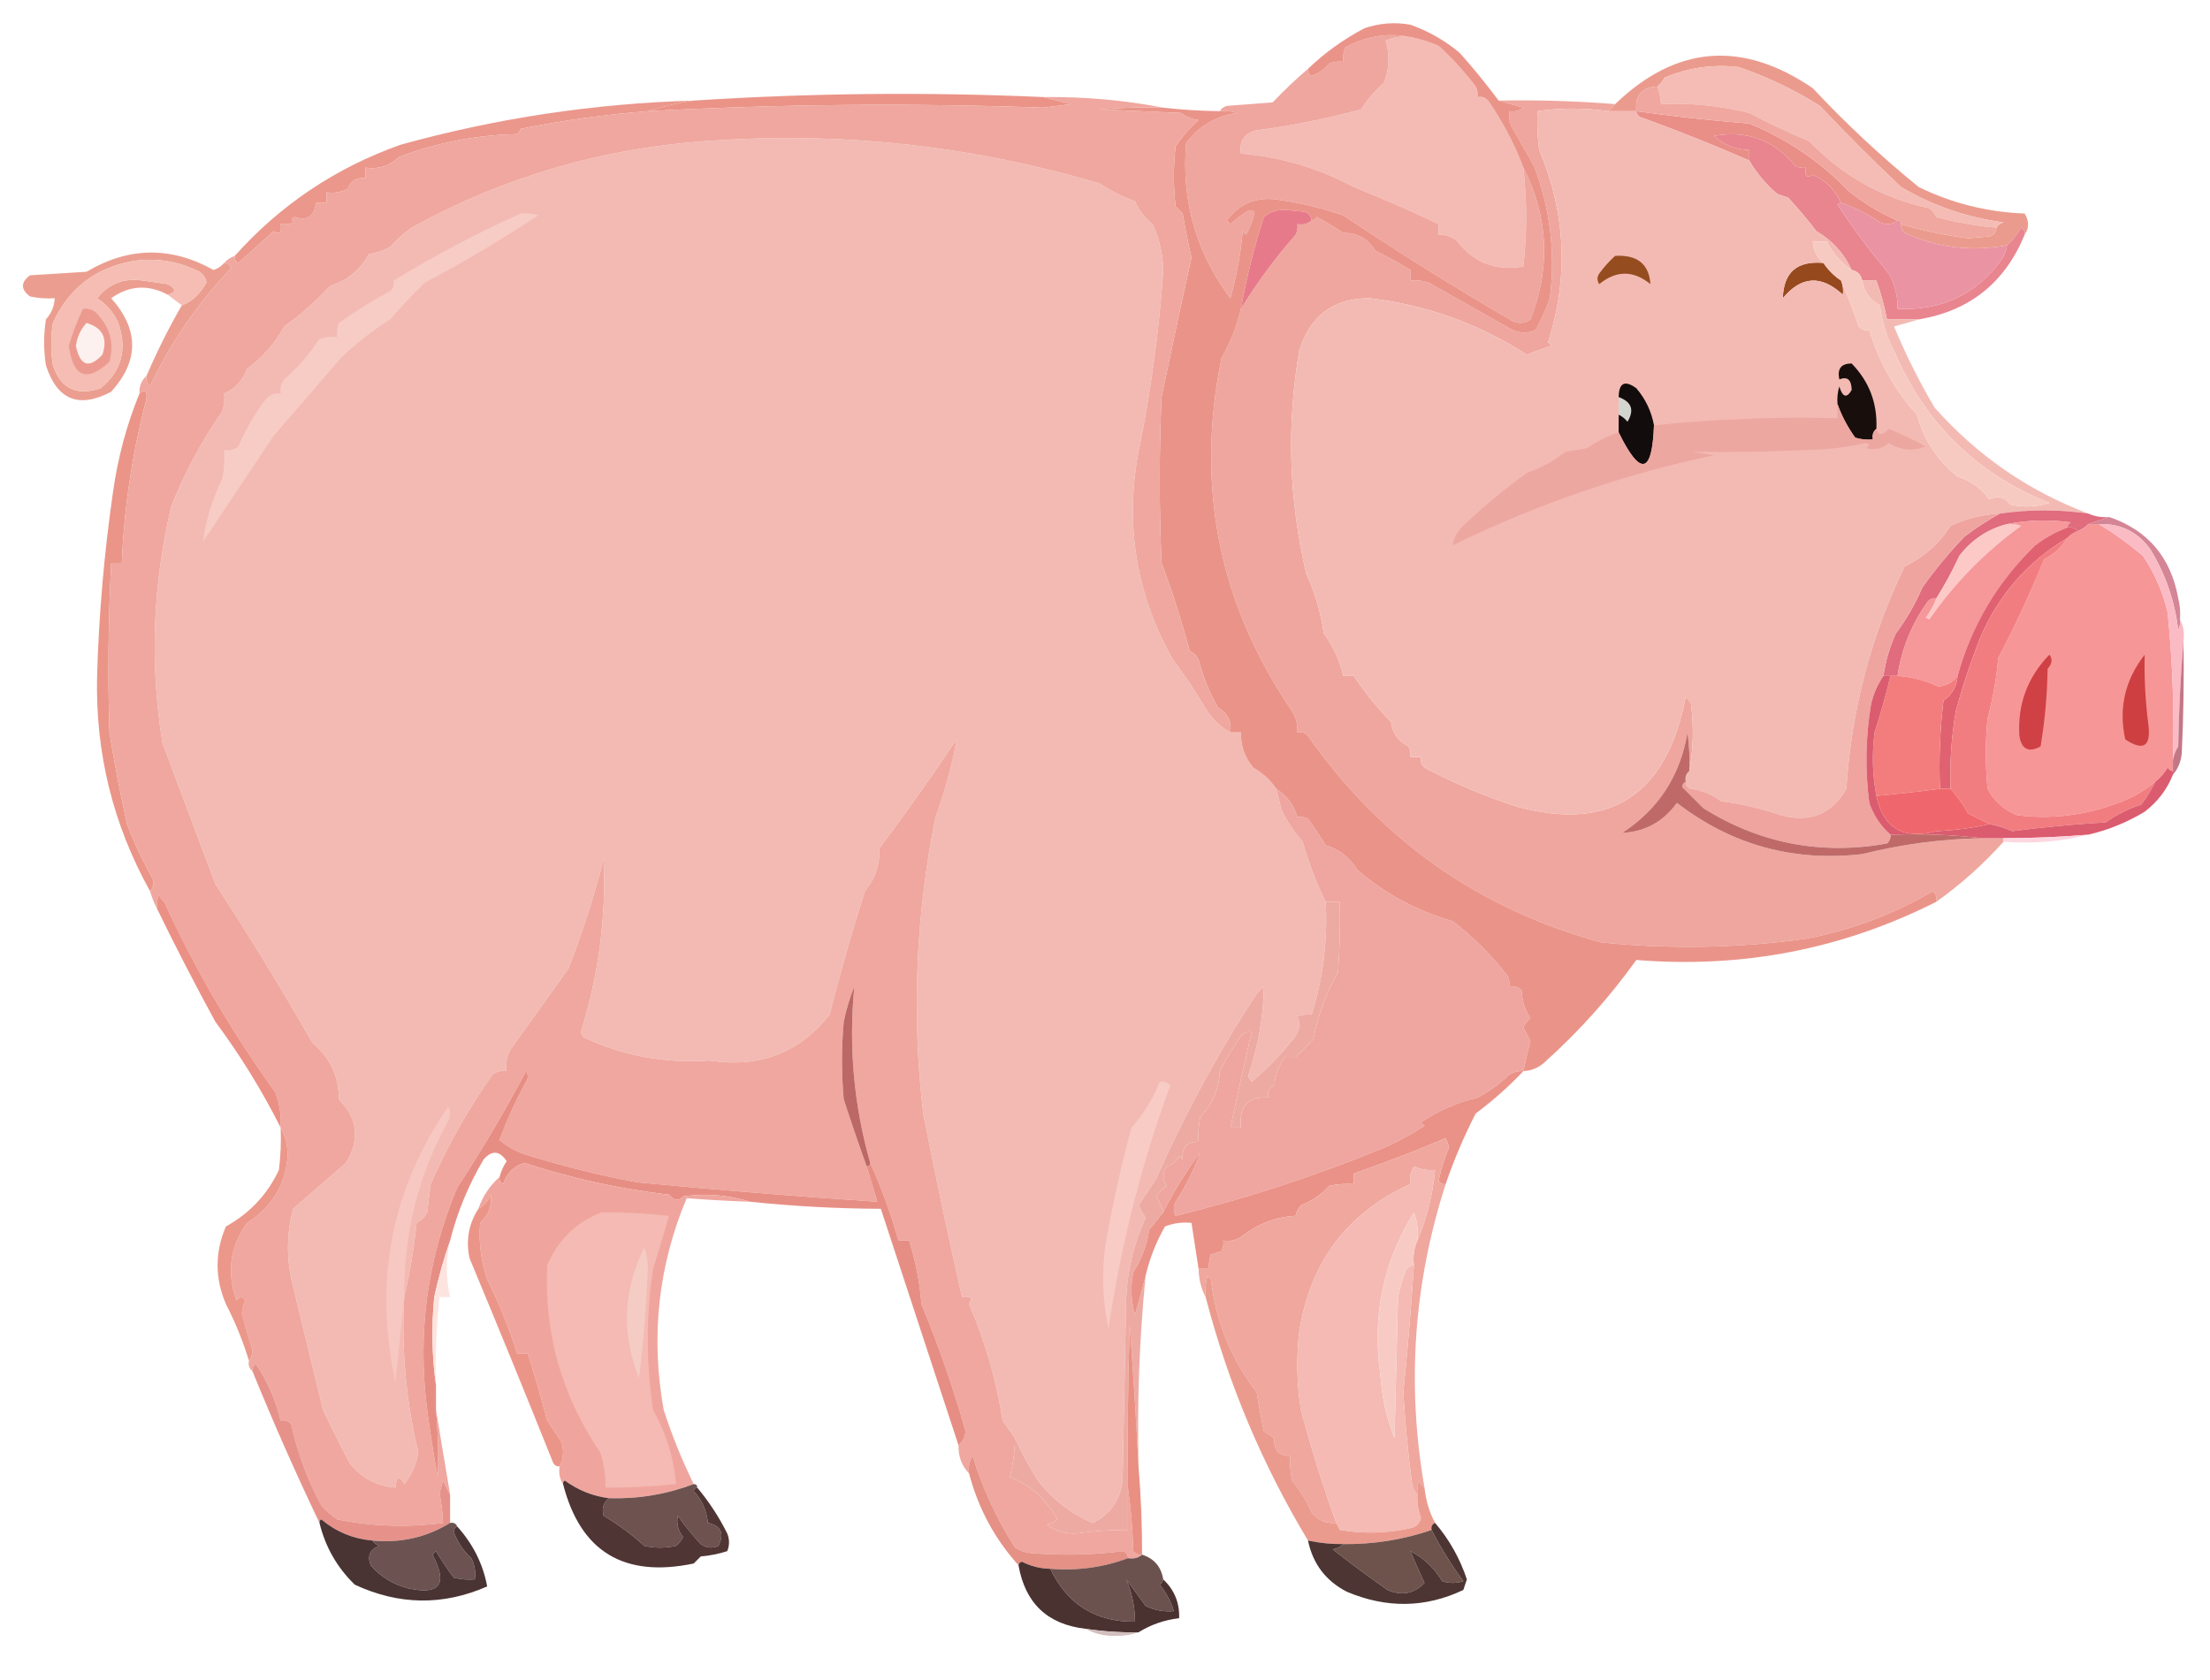 <svg xmlns="http://www.w3.org/2000/svg" xmlns:xlink="http://www.w3.org/1999/xlink" width="100%" height="100%" version="1.1" viewBox="0 0 626 476" xml:space="preserve" style="fill-rule:evenodd;clip-rule:evenodd;stroke-linejoin:round;stroke-miterlimit:2"><g><path d="M573.5,66.5C573.631,65.624 573.298,64.957 572.5,64.5C571.422,66.461 570.089,68.128 568.5,69.5C558.456,71.36 548.789,70.193 539.5,66C538.748,65.329 538.414,64.496 538.5,63.5C544.704,65.341 551.037,66.674 557.5,67.5C559.5,67.333 561.5,67.167 563.5,67C564.756,66.583 565.423,65.75 565.5,64.5C565.918,63.778 566.584,63.278 567.5,63C557.099,61.625 547.433,58.292 538.5,53C530.597,45.553 522.93,37.886 515.5,30C508.27,25.44 500.603,21.774 492.5,19C485.231,18.156 478.231,19.156 471.5,22C470.934,22.995 470.267,23.828 469.5,24.5C465.074,24.72 463.074,27.054 463.5,31.5L455.5,31.5C456.167,30.833 456.833,30.167 457.5,29.5C474.813,12.84 493.48,11.34 513.5,25C522.845,35.011 532.845,44.344 543.5,53C552.91,57.6 562.91,60.1 573.5,60.5C574.793,62.637 574.793,64.637 573.5,66.5Z" style="fill:#eb9b8d"/></g><g><path d="M565.5,64.5C559.933,64.039 554.266,63.039 548.5,61.5C548.023,60.522 547.357,59.689 546.5,59C533.243,56.177 521.91,49.844 512.5,40C506.713,37.606 501.046,34.94 495.5,32C487.294,29.953 478.961,29.119 470.5,29.5C470.371,27.784 470.038,26.117 469.5,24.5C470.267,23.828 470.934,22.995 471.5,22C478.231,19.156 485.231,18.156 492.5,19C500.603,21.774 508.27,25.44 515.5,30C522.93,37.886 530.597,45.553 538.5,53C547.433,58.292 557.099,61.625 567.5,63C566.584,63.278 565.918,63.778 565.5,64.5Z" style="fill:#f4bcb4"/></g><g><path d="M399.5,10.5C402.237,11.031 404.904,11.864 407.5,13C411.312,16.482 414.812,20.315 418,24.5C418.483,25.448 418.649,26.448 418.5,27.5C419.675,27.281 420.675,27.614 421.5,28.5C425.623,34.413 428.957,40.747 431.5,47.5C432.55,56.851 432.55,66.184 431.5,75.5C423.574,76.866 417.241,74.366 412.5,68C410.975,66.991 409.308,66.491 407.5,66.5L407.5,63.5C399.68,59.761 391.68,56.261 383.5,53C373.574,47.658 362.908,44.492 351.5,43.5C350.974,40.192 352.307,38.026 355.5,37C365.738,35.653 375.738,33.653 385.5,31C387.293,28.205 389.46,25.705 392,23.5C393.549,19.519 393.715,15.519 392.5,11.5C394.743,10.526 397.076,10.192 399.5,10.5Z" style="fill:#f4bbb4"/></g><g><path d="M295.5,27.5C298.028,28.166 300.694,28.832 303.5,29.5C300.833,29.833 298.167,30.167 295.5,30.5C258.153,29.167 220.82,29.5 183.5,31.5C187.759,30.139 192.093,29.139 196.5,28.5C229.468,26.365 262.468,26.032 295.5,27.5Z" style="fill:#eb9387"/></g><g><path d="M348.5,207.5L351.5,207.5C351.402,211.25 352.569,214.583 355,217.5C357.744,219.085 359.911,221.085 361.5,223.5C361.995,225.482 362.495,227.482 363,229.5C364.572,232.763 366.572,235.763 369,238.5C370.661,244.466 372.827,250.133 375.5,255.5C376.12,266.438 374.787,277.105 371.5,287.5C370.127,287.343 368.793,287.51 367.5,288C368.374,289.727 368.207,291.56 367,293.5C363.297,298.368 359.13,302.702 354.5,306.5C354.167,306 353.833,305.5 353.5,305C356.365,296.714 357.865,288.214 358,279.5C357.333,280.167 356.667,280.833 356,281.5C345.078,298.174 335.578,315.674 327.5,334C325.781,336.578 324.115,339.078 322.5,341.5C323.037,342.741 323.704,343.908 324.5,345C321.25,352.097 319.417,359.597 319,367.5C318.667,384.5 318.333,401.5 318,418.5C317.63,424.603 314.797,428.937 309.5,431.5C303.344,428.852 298.178,424.852 294,419.5C291.536,415.566 289.369,411.566 287.5,407.5C286.356,405.9 285.189,404.233 284,402.5C282.231,391.088 279.064,380.088 274.5,369.5C275.609,367.786 274.942,367.119 272.5,367.5C268.583,350.248 264.916,332.915 261.5,315.5C258.217,287.274 259.384,259.274 265,231.5C267.644,224.251 269.644,216.918 271,209.5C263.892,220.071 256.559,230.404 249,240.5C249.332,244.841 247.998,248.841 245,252.5C241.288,264.065 237.954,275.731 235,287.5C226.429,298.337 215.096,302.671 201,300.5C188.521,301.382 176.687,299.216 165.5,294C165.043,293.586 164.709,293.086 164.5,292.5C169.552,276.322 171.718,259.989 171,243.5C168.268,254.03 164.934,264.363 161,274.5C155.509,282.139 150.009,289.805 144.5,297.5C143.534,299.396 143.201,301.396 143.5,303.5C142.022,303.238 140.689,303.571 139.5,304.5C132.622,314.258 126.788,324.591 122,335.5C121.667,338.167 121.333,340.833 121,343.5C120.333,344.833 119.333,345.833 118,346.5C117.269,353.712 116.102,360.712 114.5,367.5C113.681,382.384 115.014,397.051 118.5,411.5C117.94,414.945 116.607,417.945 114.5,420.5C113.117,417.924 112.283,418.258 112,421.5C106.608,421.043 102.275,418.71 99,414.5C96.409,409.569 93.909,404.569 91.5,399.5C88.662,387.827 85.829,376.161 83,364.5C81.109,357.151 81.109,349.817 83,342.5C87.975,338.196 92.975,333.862 98,329.5C102.002,322.91 101.335,316.91 96,311.5C95.998,304.997 93.498,299.664 88.5,295.5C79.797,280.232 70.63,265.232 61,250.5C56,237.167 51,223.833 46,210.5C42.409,187.997 43.242,165.663 48.5,143.5C52.317,133.862 57.15,124.862 63,116.5C63.493,114.866 63.66,113.199 63.5,111.5C66.536,110.188 68.702,107.854 70,104.5C74.41,101.259 77.91,97.259 80.5,92.5C85.209,89.137 89.542,85.304 93.5,81C98.355,79.48 102.022,76.48 104.5,72C106.608,71.64 108.608,70.973 110.5,70C112.514,67.655 114.847,65.655 117.5,64C142.933,50.135 170.266,42.135 199.5,40C237.61,37.144 274.944,41.144 311.5,52C314.608,54.106 317.941,55.772 321.5,57C322.592,59.594 324.259,61.761 326.5,63.5C328.387,67.6 329.387,71.933 329.5,76.5C328.37,93.048 326.204,109.381 323,125.5C318.378,147.035 321.378,167.368 332,186.5C335.581,191.328 338.915,196.328 342,201.5C343.731,204.068 345.898,206.068 348.5,207.5Z" style="fill:#f3bab3"/></g><g><path d="M521.5,57.5C521.062,57.435 520.728,57.601 520.5,58C524.98,64.806 529.813,71.306 535,77.5C536.759,80.608 537.592,83.941 537.5,87.5C550.015,88.071 559.848,83.404 567,73.5C567.791,72.255 568.291,70.922 568.5,69.5C570.089,68.128 571.422,66.461 572.5,64.5C573.298,64.957 573.631,65.624 573.5,66.5C567.921,80.084 557.921,88.084 543.5,90.5L534.5,90.5C533.793,86.752 532.793,83.086 531.5,79.5L527.5,79.5C527.144,77.81 526.144,76.81 524.5,76.5C522.309,71.775 518.975,68.109 514.5,65.5C511.955,62.173 509.288,59.007 506.5,56C505.5,55.667 504.5,55.333 503.5,55C500.253,52.259 497.586,49.092 495.5,45.5L495.5,42.5C491.601,42.369 488.268,41.036 485.5,38.5C494.842,36.839 502.508,39.672 508.5,47C509.448,47.483 510.448,47.65 511.5,47.5C511.119,49.942 511.786,50.609 513.5,49.5C517.188,51.188 519.855,53.855 521.5,57.5Z" style="fill:#e8858f"/></g><g><path d="M196.5,28.5C192.093,29.139 187.759,30.139 183.5,31.5C171.401,32.448 159.401,34.115 147.5,36.5C147.291,37.086 146.957,37.586 146.5,38C134.927,38.238 123.76,40.404 113,44.5C110.35,47.029 107.184,48.029 103.5,47.5L103.5,50.5C101.042,50.228 99.375,51.228 98.5,53.5C96.604,54.466 94.604,54.799 92.5,54.5L92.5,57.5L89.5,57.5C89.005,61.353 87.005,62.686 83.5,61.5C82.304,61.846 82.304,62.346 83.5,63C82.207,63.49 80.873,63.657 79.5,63.5C79.881,65.942 79.214,66.609 77.5,65.5C74.167,68.5 70.833,71.5 67.5,74.5C66.703,74.043 66.369,73.376 66.5,72.5C79.429,58.027 95.096,47.527 113.5,41C140.598,33.486 168.265,29.32 196.5,28.5Z" style="fill:#eb978b"/></g><g><path d="M463.5,31.5C474.077,32.997 484.743,34.164 495.5,35C506.225,39.411 515.559,45.744 523.5,54C527.807,57.483 532.473,60.317 537.5,62.5C536.054,63.613 534.387,63.78 532.5,63C529.083,60.623 525.417,58.789 521.5,57.5C519.855,53.855 517.188,51.188 513.5,49.5C511.786,50.609 511.119,49.942 511.5,47.5C510.448,47.65 509.448,47.483 508.5,47C502.508,39.672 494.842,36.839 485.5,38.5C488.268,41.036 491.601,42.369 495.5,42.5L495.5,45.5C485.668,41.177 475.668,37.177 465.5,33.5C464.287,33.253 463.62,32.586 463.5,31.5Z" style="fill:#ea8e88"/></g><g><path d="M469.5,24.5C470.038,26.117 470.371,27.784 470.5,29.5C478.961,29.119 487.294,29.953 495.5,32C501.046,34.94 506.713,37.606 512.5,40C521.91,49.844 533.243,56.177 546.5,59C547.357,59.689 548.023,60.522 548.5,61.5C554.266,63.039 559.933,64.039 565.5,64.5C565.423,65.75 564.756,66.583 563.5,67C561.5,67.167 559.5,67.333 557.5,67.5C551.037,66.674 544.704,65.341 538.5,63.5C538.5,62.833 538.167,62.5 537.5,62.5C532.473,60.317 527.807,57.483 523.5,54C515.559,45.744 506.225,39.411 495.5,35C484.743,34.164 474.077,32.997 463.5,31.5C463.074,27.054 465.074,24.72 469.5,24.5Z" style="fill:#f0a79f"/></g><g><path d="M399.5,10.5C397.076,10.192 394.743,10.526 392.5,11.5C393.715,15.519 393.549,19.519 392,23.5C389.46,25.705 387.293,28.205 385.5,31C375.738,33.653 365.738,35.653 355.5,37C352.307,38.026 350.974,40.192 351.5,43.5C362.908,44.492 373.574,47.658 383.5,53C391.68,56.261 399.68,59.761 407.5,63.5L407.5,66.5C409.308,66.491 410.975,66.991 412.5,68C417.241,74.366 423.574,76.866 431.5,75.5C432.55,66.184 432.55,56.851 431.5,47.5C438.605,61.519 439.272,75.852 433.5,90.5C431.926,91.631 430.259,91.798 428.5,91C412.114,81.481 396.114,71.481 380.5,61C374.292,58.892 367.959,57.392 361.5,56.5C355.602,55.798 350.935,57.798 347.5,62.5C347.833,62.833 348.167,63.167 348.5,63.5C355.489,57.403 356.989,58.403 353,66.5C352.667,66.167 352.333,65.833 352,65.5C351.437,71.954 350.27,78.287 348.5,84.5C338.747,71.41 334.581,56.743 336,40.5C339.65,35.705 344.484,32.872 350.5,32C348.866,31.507 347.199,31.34 345.5,31.5C345.918,30.778 346.584,30.278 347.5,30C351.833,29.667 356.167,29.333 360.5,29C363.703,25.629 367.036,22.462 370.5,19.5C370.369,20.376 370.702,21.043 371.5,21.5C373.517,20.826 375.183,19.659 376.5,18C377.793,17.51 379.127,17.343 380.5,17.5C380.343,16.127 380.51,14.793 381,13.5C386.911,10.214 393.077,9.214 399.5,10.5Z" style="fill:#efa69f"/></g><g><path d="M424.5,28.5C435.527,28.287 446.527,28.62 457.5,29.5C456.833,30.167 456.167,30.833 455.5,31.5C448.806,30.531 442.14,30.531 435.5,31.5C435.335,35.182 435.501,38.848 436,42.5C443.534,60.42 444.368,78.587 438.5,97C438.833,97.333 439.167,97.667 439.5,98C437.129,98.735 434.795,99.568 432.5,100.5C418.915,91.747 404.082,86.414 388,84.5C377.665,84.491 370.998,89.491 368,99.5C364.412,120.602 365.079,141.602 370,162.5C372.477,167.931 374.144,173.597 375,179.5C377.656,183.144 379.489,187.144 380.5,191.5L383.5,191.5C386.486,196.076 389.986,200.409 394,204.5C394.455,207.757 396.121,210.091 399,211.5C399.483,212.448 399.649,213.448 399.5,214.5L402.5,214.5C402.281,215.675 402.614,216.675 403.5,217.5C411.83,221.904 420.497,225.571 429.5,228.5C456.04,235.76 472.04,225.427 477.5,197.5C478.192,198.025 478.692,198.692 479,199.5C479.82,206.014 479.653,212.347 478.5,218.5C478.665,214.818 478.499,211.152 478,207.5C475.958,219.768 469.791,229.268 459.5,236C465.972,235.678 471.138,232.845 475,227.5C490.459,239.408 507.959,244.242 527.5,242C538.68,239.203 550.013,237.703 561.5,237.5L567.5,237.5L567.5,238.5C561.814,244.851 555.481,250.517 548.5,255.5C548.719,254.325 548.386,253.325 547.5,252.5C536.359,259.05 524.359,263.55 511.5,266C492.191,268.656 472.858,268.99 453.5,267C418.817,257.488 391.151,237.988 370.5,208.5C369.675,207.614 368.675,207.281 367.5,207.5C367.628,205.345 367.128,203.345 366,201.5C345.254,171.105 338.588,137.771 346,101.5C348.526,97.086 350.359,92.42 351.5,87.5C356.032,80.12 361.198,73.12 367,66.5C367.483,65.552 367.649,64.552 367.5,63.5C369.099,63.768 370.432,63.435 371.5,62.5C372.117,62.389 372.617,62.056 373,61.5C375.544,62.883 378.044,64.383 380.5,66C384.442,65.937 387.442,67.603 389.5,71C393.003,72.757 396.336,74.591 399.5,76.5L399.5,79.5C401.199,79.34 402.866,79.507 404.5,80C412.132,84.277 419.799,88.611 427.5,93C430.002,94.432 432.502,94.598 435,93.5C436.608,90.618 437.941,87.618 439,84.5C440.626,71.566 439.126,59.066 434.5,47C432.339,43.204 430.172,39.371 428,35.5C427.51,34.207 427.343,32.873 427.5,31.5C428.978,31.762 430.311,31.429 431.5,30.5C429.031,29.832 426.698,29.165 424.5,28.5Z" style="fill:#efa69f"/></g><g><path d="M521.5,57.5C525.417,58.789 529.083,60.623 532.5,63C534.387,63.78 536.054,63.613 537.5,62.5C538.167,62.5 538.5,62.833 538.5,63.5C538.414,64.496 538.748,65.329 539.5,66C548.789,70.193 558.456,71.36 568.5,69.5C568.291,70.922 567.791,72.255 567,73.5C559.848,83.404 550.015,88.071 537.5,87.5C537.592,83.941 536.759,80.608 535,77.5C529.813,71.306 524.98,64.806 520.5,58C520.728,57.601 521.062,57.435 521.5,57.5Z" style="fill:#ea93a2"/></g><g><path d="M516.5,74.5C517.833,76.5 519.5,78.167 521.5,79.5C522.028,80.847 522.195,82.181 522,83.5C515.882,77.851 510.215,78.184 505,84.5C505.201,77.158 509.034,73.825 516.5,74.5Z" style="fill:#97491e"/></g><g><path d="M63.5,74.5C64.497,74.47 65.164,74.97 65.5,76C55.978,85.999 48.312,97.166 42.5,109.5C41.614,108.675 41.281,107.675 41.5,106.5C44.475,99.562 47.809,92.895 51.5,86.5C54.256,85.55 56.589,83.383 58.5,80C58.241,78.739 57.574,77.739 56.5,77C50.485,73.965 44.152,72.965 37.5,74C26.926,75.955 19.426,81.788 15,91.5C14.333,95.5 14.333,99.5 15,103.5C17.208,110.11 21.708,112.276 28.5,110C34.423,105.145 36.09,98.979 33.5,91.5C32.2,88.568 30.2,86.234 27.5,84.5C30.807,80.353 35.14,78.686 40.5,79.5C42.833,79.833 45.167,80.167 47.5,80.5C49.977,81.88 49.977,82.88 47.5,83.5C41.923,80.532 36.59,80.866 31.5,84.5C39.411,93.399 39.411,102.233 31.5,111C22.345,115.838 16.178,113.338 13,103.5C12.333,99.167 12.333,94.833 13,90.5C14.559,88.783 15.392,86.783 15.5,84.5C13.143,84.663 10.81,84.497 8.5,84C5.833,82 5.833,80 8.5,78C13.833,77.667 19.167,77.333 24.5,77C36.429,69.92 48.429,69.753 60.5,76.5C61.739,76.058 62.739,75.391 63.5,74.5Z" style="fill:#eb9e90"/></g><g><path d="M51.5,86.5C50.128,85.488 48.795,84.488 47.5,83.5C49.977,82.88 49.977,81.88 47.5,80.5C45.167,80.167 42.833,79.833 40.5,79.5C35.14,78.686 30.807,80.353 27.5,84.5C30.2,86.234 32.2,88.568 33.5,91.5C36.09,98.979 34.423,105.145 28.5,110C21.708,112.276 17.208,110.11 15,103.5C14.333,99.5 14.333,95.5 15,91.5C19.426,81.788 26.926,75.955 37.5,74C44.152,72.965 50.485,73.965 56.5,77C57.574,77.739 58.241,78.739 58.5,80C56.589,83.383 54.256,85.55 51.5,86.5Z" style="fill:#f5bdb3"/></g><g><path d="M455.5,31.5L463.5,31.5C463.62,32.586 464.287,33.253 465.5,33.5C475.668,37.177 485.668,41.177 495.5,45.5C497.586,49.092 500.253,52.259 503.5,55C504.5,55.333 505.5,55.667 506.5,56C509.288,59.007 511.955,62.173 514.5,65.5C518.975,68.109 522.309,71.775 524.5,76.5C521.381,74.39 519.048,71.723 517.5,68.5L513.5,68.5C513.683,70.988 514.683,72.988 516.5,74.5C509.034,73.825 505.201,77.158 505,84.5C510.215,78.184 515.882,77.851 522,83.5C522.195,82.181 522.028,80.847 521.5,79.5C523.291,83.556 524.958,87.889 526.5,92.5C527.325,93.386 528.325,93.719 529.5,93.5C532.176,102.519 536.676,110.519 543,117.5C544.926,124.639 548.76,130.473 554.5,135C558.201,136.201 561.201,138.368 563.5,141.5C565.817,140.29 567.817,140.79 569.5,143C573.211,143.825 576.878,143.659 580.5,142.5C560.24,134.406 545.74,120.406 537,100.5C534.632,96.102 533.132,91.435 532.5,86.5C529.61,84.957 527.943,82.624 527.5,79.5L531.5,79.5C532.793,83.086 533.793,86.752 534.5,90.5L543.5,90.5C541.302,91.165 538.969,91.832 536.5,92.5C539.822,100.477 543.655,108.143 548,115.5C560.112,129.125 574.612,139.125 591.5,145.5C583.139,144.32 574.805,144.32 566.5,145.5C561.626,145.766 556.959,146.933 552.5,149C549.257,154.077 544.924,157.91 539.5,160.5C529.901,180.383 524.401,201.383 523,223.5C518.882,230.658 512.716,233.158 504.5,231C498.989,229.1 493.322,227.767 487.5,227C484.992,225.097 482.159,223.93 479,223.5C477.97,223.164 477.47,222.497 477.5,221.5C477.263,220.209 477.596,219.209 478.5,218.5C479.653,212.347 479.82,206.014 479,199.5C478.692,198.692 478.192,198.025 477.5,197.5C472.04,225.427 456.04,235.76 429.5,228.5C420.497,225.571 411.83,221.904 403.5,217.5C402.614,216.675 402.281,215.675 402.5,214.5L399.5,214.5C399.649,213.448 399.483,212.448 399,211.5C396.121,210.091 394.455,207.757 394,204.5C389.986,200.409 386.486,196.076 383.5,191.5L380.5,191.5C379.489,187.144 377.656,183.144 375,179.5C374.144,173.597 372.477,167.931 370,162.5C365.079,141.602 364.412,120.602 368,99.5C370.998,89.491 377.665,84.491 388,84.5C404.082,86.414 418.915,91.747 432.5,100.5C434.795,99.568 437.129,98.735 439.5,98C439.167,97.667 438.833,97.333 438.5,97C444.368,78.587 443.534,60.42 436,42.5C435.501,38.848 435.335,35.182 435.5,31.5C442.14,30.531 448.806,30.531 455.5,31.5Z" style="fill:#f3bab3"/></g><g><path d="M457.5,72.5C463.771,72.141 467.104,74.807 467.5,80.5C462.648,76.561 457.815,76.561 453,80.5C452.333,79.5 452.333,78.5 453,77.5C454.366,75.638 455.866,73.972 457.5,72.5Z" style="fill:#954c1f"/></g><g><path d="M524.5,76.5C526.144,76.81 527.144,77.81 527.5,79.5C527.943,82.624 529.61,84.957 532.5,86.5C533.132,91.435 534.632,96.102 537,100.5C545.74,120.406 560.24,134.406 580.5,142.5C576.878,143.659 573.211,143.825 569.5,143C567.817,140.79 565.817,140.29 563.5,141.5C561.201,138.368 558.201,136.201 554.5,135C548.76,130.473 544.926,124.639 543,117.5C536.676,110.519 532.176,102.519 529.5,93.5C528.325,93.719 527.325,93.386 526.5,92.5C524.958,87.889 523.291,83.556 521.5,79.5C519.5,78.167 517.833,76.5 516.5,74.5C514.683,72.988 513.683,70.988 513.5,68.5L517.5,68.5C519.048,71.723 521.381,74.39 524.5,76.5Z" style="fill:#f7cac1"/></g><g><path d="M23.5,87.5C25.39,87.297 26.89,87.963 28,89.5C31.31,93.215 32.31,97.548 31,102.5C24.572,108.431 20.739,106.931 19.5,98C20.528,94.421 21.861,90.921 23.5,87.5Z" style="fill:#ec9a8f"/></g><g><path d="M24.5,91.5C29.078,92.843 30.578,95.843 29,100.5C25.207,104.54 22.707,103.707 21.5,98C21.84,95.489 22.84,93.322 24.5,91.5Z" style="fill:#fcf1ee"/></g><g><path d="M458.5,112.5C462.181,113.857 463.015,116.19 461,119.5C460.292,118.619 459.458,117.953 458.5,117.5L458.5,112.5Z" style="fill:#d3d6d0"/></g><g><path d="M531.5,121.5C530.596,122.209 530.263,123.209 530.5,124.5C528.801,124.66 527.134,124.494 525.5,124C523.347,121.005 521.681,117.838 520.5,114.5C520.34,112.801 520.506,111.134 521,109.5C521.934,112.592 523.1,112.925 524.5,110.5C524.456,107.59 523.29,106.59 521,107.5C520.364,104.478 521.53,102.978 524.5,103C529.491,108.136 531.824,114.302 531.5,121.5Z" style="fill:#180f0d"/></g><g><path d="M468.5,120.5C467.994,134.414 464.66,135.081 458.5,122.5L458.5,117.5C459.458,117.953 460.292,118.619 461,119.5C463.015,116.19 462.181,113.857 458.5,112.5C458.572,108.464 460.239,107.63 463.5,110C466.117,113.066 467.783,116.566 468.5,120.5Z" style="fill:#130c0c"/></g><g><path d="M520.5,114.5C521.681,117.838 523.347,121.005 525.5,124C527.134,124.494 528.801,124.66 530.5,124.5C530.263,123.209 530.596,122.209 531.5,121.5C531.993,123.49 533.16,123.49 535,121.5C538.642,123.002 542.142,124.669 545.5,126.5C541.786,127.93 538.286,127.597 535,125.5C533.068,127.178 530.902,127.678 528.5,127C529.696,126.346 529.696,125.846 528.5,125.5C523.008,126.786 517.341,127.453 511.5,127.5C500.797,128.009 490.131,128.176 479.5,128C481.5,128.333 483.5,128.667 485.5,129C459.783,134.43 435.116,142.93 411.5,154.5C411.782,152.165 413.115,149.998 415.5,148C420.826,143.015 426.493,138.349 432.5,134C436.475,132.564 440.142,130.564 443.5,128C445.5,127.667 447.5,127.333 449.5,127C452.33,125.053 455.33,123.553 458.5,122.5C464.66,135.081 467.994,134.414 468.5,120.5C485.774,118.724 503.107,118.057 520.5,118.5L520.5,114.5Z" style="fill:#eda7a1"/></g><g><path d="M591.5,145.5C593.379,146.341 595.379,146.675 597.5,146.5C595.5,147.167 593.5,147.833 591.5,148.5C590.71,149.401 589.71,150.068 588.5,150.5C587.791,149.596 586.791,149.263 585.5,149.5C585.611,148.883 585.944,148.383 586.5,148C580.319,147.181 574.319,147.347 568.5,148.5C562.981,149.953 558.481,152.953 555,157.5C553.078,161.679 550.912,165.679 548.5,169.5C547.504,169.414 546.671,169.748 546,170.5C541.462,176.895 538.629,183.895 537.5,191.5L533.5,191.5C534.104,187.299 535.27,183.299 537,179.5C540.019,175.461 542.519,171.128 544.5,166.5C548.153,161.35 552.153,156.517 556.5,152C559.763,149.541 563.096,147.374 566.5,145.5C574.805,144.32 583.139,144.32 591.5,145.5Z" style="fill:#e06c7e"/></g><g><path d="M568.5,148.5C569.873,148.343 571.207,148.51 572.5,149C562.34,156.327 553.673,165.16 546.5,175.5C546.167,175.333 545.833,175.167 545.5,175C546.758,173.259 547.758,171.426 548.5,169.5C550.912,165.679 553.078,161.679 555,157.5C558.481,152.953 562.981,149.953 568.5,148.5Z" style="fill:#fdc9c7"/></g><g><path d="M591.5,148.5L594.5,148.5C598.864,151.111 603.031,154.111 607,157.5C610.297,162.385 612.631,167.718 614,173.5C615.414,187.638 615.914,201.638 615.5,215.5L615.5,218.5C614.883,218.389 614.383,218.056 614,217.5C613.051,219.093 611.885,220.426 610.5,221.5C606.975,224.431 602.975,226.598 598.5,228C589.748,231.117 580.748,232.117 571.5,231C567.725,229.558 564.892,227.058 563,223.5C562.333,216.833 562.333,210.167 563,203.5C564.515,197.925 565.515,192.258 566,186.5C570.775,177.385 575.109,168.052 579,158.5C581.757,157.055 583.924,155.055 585.5,152.5C586.29,151.599 587.29,150.932 588.5,150.5C589.71,150.068 590.71,149.401 591.5,148.5Z" style="fill:#f79697"/></g><g><path d="M597.5,146.5C608.41,150.256 614.91,157.923 617,169.5C617.495,171.473 617.662,173.473 617.5,175.5C617.649,176.552 617.483,177.552 617,178.5C616.013,170.205 613.347,162.538 609,155.5C605.398,150.616 600.565,148.282 594.5,148.5L591.5,148.5C593.5,147.833 595.5,147.167 597.5,146.5Z" style="fill:#d48596"/></g><g><path d="M568.5,148.5C574.319,147.347 580.319,147.181 586.5,148C585.944,148.383 585.611,148.883 585.5,149.5C582.279,150.709 579.279,152.376 576.5,154.5C565.78,164.872 558.446,177.205 554.5,191.5C553.209,193.315 551.376,194.315 549,194.5C545.396,192.802 541.563,191.802 537.5,191.5C538.629,183.895 541.462,176.895 546,170.5C546.671,169.748 547.504,169.414 548.5,169.5C547.758,171.426 546.758,173.259 545.5,175C545.833,175.167 546.167,175.333 546.5,175.5C553.673,165.16 562.34,156.327 572.5,149C571.207,148.51 569.873,148.343 568.5,148.5Z" style="fill:#f69799"/></g><g><path d="M585.5,149.5C586.791,149.263 587.791,149.596 588.5,150.5C587.29,150.932 586.29,151.599 585.5,152.5C574.389,159.12 566.222,168.453 561,180.5C558.281,187.324 555.948,194.324 554,201.5C552.753,208.779 552.253,216.112 552.5,223.5L549.5,223.5C549.169,215.14 549.502,206.807 550.5,198.5C552.947,196.847 554.28,194.513 554.5,191.5C558.446,177.205 565.78,164.872 576.5,154.5C579.279,152.376 582.279,150.709 585.5,149.5Z" style="fill:#e06271"/></g><g><path d="M594.5,148.5C600.565,148.282 605.398,150.616 609,155.5C613.347,162.538 616.013,170.205 617,178.5C617.483,177.552 617.649,176.552 617.5,175.5C618.461,177.265 618.795,179.265 618.5,181.5C617.67,191.325 617.17,201.325 617,211.5C616.209,212.745 615.709,214.078 615.5,215.5C615.914,201.638 615.414,187.638 614,173.5C612.631,167.718 610.297,162.385 607,157.5C603.031,154.111 598.864,151.111 594.5,148.5Z" style="fill:#fabbc4"/></g><g><path d="M618.5,181.5C618.667,192.172 618.5,202.839 618,213.5C617.76,215.852 616.927,217.852 615.5,219.5L615.5,215.5C615.709,214.078 616.209,212.745 617,211.5C617.17,201.325 617.67,191.325 618.5,181.5Z" style="fill:#c37785"/></g><g><path d="M580.5,185.5C581.465,186.721 581.298,188.054 580,189.5C579.892,196.911 579.225,204.245 578,211.5C574.613,213.318 572.613,212.318 572,208.5C571.455,199.589 574.289,191.922 580.5,185.5Z" style="fill:#cf4144"/></g><g><path d="M607.5,185.5C607.334,191.771 607.667,198.271 608.5,205C609.397,211.454 607.23,212.954 602,209.5C600.06,200.709 601.893,192.709 607.5,185.5Z" style="fill:#cd3f40"/></g><g><path d="M585.5,152.5C583.924,155.055 581.757,157.055 579,158.5C575.109,168.052 570.775,177.385 566,186.5C565.515,192.258 564.515,197.925 563,203.5C562.333,210.167 562.333,216.833 563,223.5C564.892,227.058 567.725,229.558 571.5,231C580.748,232.117 589.748,231.117 598.5,228C602.975,226.598 606.975,224.431 610.5,221.5C609.419,223.764 608.085,225.931 606.5,228C602.888,229.139 599.554,230.806 596.5,233C587.634,233.533 578.801,234.367 570,235.5C567.914,234.582 565.747,233.915 563.5,233.5C561.527,232.513 559.527,231.513 557.5,230.5C556.057,227.923 554.39,225.59 552.5,223.5C552.253,216.112 552.753,208.779 554,201.5C555.948,194.324 558.281,187.324 561,180.5C566.222,168.453 574.389,159.12 585.5,152.5Z" style="fill:#f27d80"/></g><g><path d="M42.5,252.5C31.982,233.596 26.982,213.263 27.5,191.5C28.007,174.082 29.507,156.749 32,139.5C33.356,129.741 35.856,120.407 39.5,111.5C41.009,110.141 41.676,110.641 41.5,113C37.501,128.171 35.167,143.671 34.5,159.5L31.5,159.5C30.667,175.494 30.5,191.494 31,207.5C32.39,216.235 34.057,224.901 36,233.5C37.952,238.693 40.285,243.693 43,248.5C43.765,250.066 43.598,251.399 42.5,252.5Z" style="fill:#ea9588"/></g><g><path d="M535.5,191.5L537.5,191.5C541.563,191.802 545.396,192.802 549,194.5C551.376,194.315 553.209,193.315 554.5,191.5C554.28,194.513 552.947,196.847 550.5,198.5C549.502,206.807 549.169,215.14 549.5,223.5C543.516,224.297 537.516,224.963 531.5,225.5C530.379,219.582 530.212,213.582 531,207.5C532.69,202.212 534.19,196.879 535.5,191.5Z" style="fill:#f37d7d"/></g><g><path d="M566.5,145.5C563.096,147.374 559.763,149.541 556.5,152C552.153,156.517 548.153,161.35 544.5,166.5C542.519,171.128 540.019,175.461 537,179.5C535.27,183.299 534.104,187.299 533.5,191.5C531.871,193.858 530.705,196.524 530,199.5C528.434,208.816 528.267,218.149 529.5,227.5C530.706,231.038 532.706,234.038 535.5,236.5C535.586,237.496 535.252,238.329 534.5,239C515.855,242.338 498.521,239.004 482.5,229C480.478,226.978 478.478,224.978 476.5,223C476.57,222.235 476.903,221.735 477.5,221.5C477.47,222.497 477.97,223.164 479,223.5C482.159,223.93 484.992,225.097 487.5,227C493.322,227.767 498.989,229.1 504.5,231C512.716,233.158 518.882,230.658 523,223.5C524.401,201.383 529.901,180.383 539.5,160.5C544.924,157.91 549.257,154.077 552.5,149C556.959,146.933 561.626,145.766 566.5,145.5Z" style="fill:#efa4a0"/></g><g><path d="M478.5,218.5C477.596,219.209 477.263,220.209 477.5,221.5C476.903,221.735 476.57,222.235 476.5,223C478.478,224.978 480.478,226.978 482.5,229C498.521,239.004 515.855,242.338 534.5,239C535.252,238.329 535.586,237.496 535.5,236.5C544.349,236.174 553.016,236.507 561.5,237.5C550.013,237.703 538.68,239.203 527.5,242C507.959,244.242 490.459,239.408 475,227.5C471.138,232.845 465.972,235.678 459.5,236C469.791,229.268 475.958,219.768 478,207.5C478.499,211.152 478.665,214.818 478.5,218.5Z" style="fill:#bf6a69"/></g><g><path d="M533.5,191.5L535.5,191.5C534.19,196.879 532.69,202.212 531,207.5C530.212,213.582 530.379,219.582 531.5,225.5C533.449,234.655 539.115,237.988 548.5,235.5C553.947,235.234 558.947,234.567 563.5,233.5C565.747,233.915 567.914,234.582 570,235.5C578.801,234.367 587.634,233.533 596.5,233C599.554,230.806 602.888,229.139 606.5,228C608.085,225.931 609.419,223.764 610.5,221.5C611.885,220.426 613.051,219.093 614,217.5C614.383,218.056 614.883,218.389 615.5,218.5L615.5,219.5C613.842,223.672 611.175,227.172 607.5,230C602.407,233.056 597.073,235.223 591.5,236.5C583.517,237.166 575.517,237.499 567.5,237.5L561.5,237.5C553.016,236.507 544.349,236.174 535.5,236.5C532.706,234.038 530.706,231.038 529.5,227.5C528.267,218.149 528.434,208.816 530,199.5C530.705,196.524 531.871,193.858 533.5,191.5Z" style="fill:#db5c6f"/></g><g><path d="M549.5,223.5L552.5,223.5C554.39,225.59 556.057,227.923 557.5,230.5C559.527,231.513 561.527,232.513 563.5,233.5C558.947,234.567 553.947,235.234 548.5,235.5C539.115,237.988 533.449,234.655 531.5,225.5C537.516,224.963 543.516,224.297 549.5,223.5Z" style="fill:#ef676c"/></g><g><path d="M361.5,223.5C364.456,225.396 366.456,228.062 367.5,231.5C368.552,231.351 369.552,231.517 370.5,232C372.31,234.519 373.977,237.019 375.5,239.5C379.328,240.649 382.328,242.983 384.5,246.5C392.422,253.31 401.422,258.143 411.5,261C417.29,265.456 422.456,270.623 427,276.5C427.483,277.448 427.649,278.448 427.5,279.5C428.822,279.33 429.989,279.663 431,280.5C431.1,283.437 431.933,286.104 433.5,288.5C432.689,289.216 432.022,290.05 431.5,291C432.167,292.333 432.833,293.667 433.5,295C432.767,297.835 432.1,300.668 431.5,303.5C430.07,303.421 428.736,303.754 427.5,304.5C424.791,307.117 421.791,309.283 418.5,311C412.718,312.369 407.385,314.703 402.5,318C402.833,318.333 403.167,318.667 403.5,319C400.065,321.221 396.399,323.221 392.5,325C373.202,332.998 353.369,339.498 333,344.5C332.333,343.167 332.333,341.833 333,340.5C335.934,335.966 338.267,331.3 340,326.5C335.96,331.929 332.46,337.595 329.5,343.5C329.08,341.906 328.414,340.406 327.5,339C328.272,337.779 329.272,336.779 330.5,336C329.24,334.186 329.24,332.353 330.5,330.5C332.134,330.032 333.3,329.032 334,327.5C334.333,327.833 334.667,328.167 335,328.5C334.734,325.099 336.234,323.433 339.5,323.5C339.337,321.143 339.503,318.81 340,316.5C343.472,312.887 345.305,308.553 345.5,303.5C347.314,300.062 349.314,296.729 351.5,293.5C352.325,292.614 353.325,292.281 354.5,292.5C352.436,301.532 350.436,310.532 348.5,319.5L351.5,319.5C350.909,313.338 353.575,310.504 359.5,311C358.742,309.636 359.242,308.469 361,307.5C361.217,304.512 362.217,301.845 364,299.5L367,299.5C368.667,297.833 370.333,296.167 372,294.5C373.256,287.838 375.589,281.505 379,275.5C379.5,268.842 379.666,262.175 379.5,255.5L375.5,255.5C372.827,250.133 370.661,244.466 369,238.5C366.572,235.763 364.572,232.763 363,229.5C362.495,227.482 361.995,225.482 361.5,223.5Z" style="fill:#efa6a0"/></g><g><path d="M591.5,236.5C583.903,238.467 575.903,239.134 567.5,238.5L567.5,237.5C575.517,237.499 583.517,237.166 591.5,236.5Z" style="fill:#fdd7e0"/></g><g><path d="M424.5,28.5C426.698,29.165 429.031,29.832 431.5,30.5C430.311,31.429 428.978,31.762 427.5,31.5C427.343,32.873 427.51,34.207 428,35.5C430.172,39.371 432.339,43.204 434.5,47C439.126,59.066 440.626,71.566 439,84.5C437.941,87.618 436.608,90.618 435,93.5C432.502,94.598 430.002,94.432 427.5,93C419.799,88.611 412.132,84.277 404.5,80C402.866,79.507 401.199,79.34 399.5,79.5L399.5,76.5C396.336,74.591 393.003,72.757 389.5,71C387.442,67.603 384.442,65.937 380.5,66C378.044,64.383 375.544,62.883 373,61.5C372.617,62.056 372.117,62.389 371.5,62.5C371.423,61.25 370.756,60.417 369.5,60C367.833,59.833 366.167,59.667 364.5,59.5C361.989,59.288 359.822,59.955 358,61.5C355.234,70.054 353.067,78.72 351.5,87.5C350.359,92.42 348.526,97.086 346,101.5C338.588,137.771 345.254,171.105 366,201.5C367.128,203.345 367.628,205.345 367.5,207.5C368.675,207.281 369.675,207.614 370.5,208.5C391.151,237.988 418.817,257.488 453.5,267C472.858,268.99 492.191,268.656 511.5,266C524.359,263.55 536.359,259.05 547.5,252.5C548.386,253.325 548.719,254.325 548.5,255.5C521.957,268.93 493.624,274.43 463.5,272C455.916,282.587 447.25,292.253 437.5,301C435.783,302.559 433.783,303.392 431.5,303.5C432.1,300.668 432.767,297.835 433.5,295C432.833,293.667 432.167,292.333 431.5,291C432.022,290.05 432.689,289.216 433.5,288.5C431.933,286.104 431.1,283.437 431,280.5C429.989,279.663 428.822,279.33 427.5,279.5C427.649,278.448 427.483,277.448 427,276.5C422.456,270.623 417.29,265.456 411.5,261C401.422,258.143 392.422,253.31 384.5,246.5C382.328,242.983 379.328,240.649 375.5,239.5C373.977,237.019 372.31,234.519 370.5,232C369.552,231.517 368.552,231.351 367.5,231.5C366.456,228.062 364.456,225.396 361.5,223.5C359.911,221.085 357.744,219.085 355,217.5C352.569,214.583 351.402,211.25 351.5,207.5L348.5,207.5C348.908,204.401 347.741,202.067 345,200.5C342.589,196.275 340.756,191.775 339.5,187C338.991,185.831 338.158,184.998 337,184.5C334.71,175.966 332.043,167.633 329,159.5C328.333,143.833 328.333,128.167 329,112.5C332.004,98.067 334.837,84.9 337.5,73C336.532,68.884 335.699,64.717 335,60.5C334.333,59.833 333.667,59.167 333,58.5C332.333,52.833 332.333,47.167 333,41.5C334.812,38.72 336.979,36.22 339.5,34C337.616,33.784 335.949,33.117 334.5,32C326.833,31.667 319.167,31.333 311.5,31C317.491,30.501 323.491,30.334 329.5,30.5C334.813,31.098 340.146,31.431 345.5,31.5C347.199,31.34 348.866,31.507 350.5,32C344.484,32.872 339.65,35.705 336,40.5C334.581,56.743 338.747,71.41 348.5,84.5C350.27,78.287 351.437,71.954 352,65.5C352.333,65.833 352.667,66.167 353,66.5C356.989,58.403 355.489,57.403 348.5,63.5C348.167,63.167 347.833,62.833 347.5,62.5C350.935,57.798 355.602,55.798 361.5,56.5C367.959,57.392 374.292,58.892 380.5,61C396.114,71.481 412.114,81.481 428.5,91C430.259,91.798 431.926,91.631 433.5,90.5C439.272,75.852 438.605,61.519 431.5,47.5C428.957,40.747 425.623,34.413 421.5,28.5C420.675,27.614 419.675,27.281 418.5,27.5C418.649,26.448 418.483,25.448 418,24.5C414.812,20.315 411.312,16.482 407.5,13C404.904,11.864 402.237,11.031 399.5,10.5C393.077,9.214 386.911,10.214 381,13.5C380.51,14.793 380.343,16.127 380.5,17.5C379.127,17.343 377.793,17.51 376.5,18C375.183,19.659 373.517,20.826 371.5,21.5C370.702,21.043 370.369,20.376 370.5,19.5C375.237,14.953 380.57,11.12 386.5,8C390.741,6.543 395.074,6.209 399.5,7C404.662,8.834 409.328,11.501 413.5,15C417.409,19.399 421.076,23.899 424.5,28.5Z" style="fill:#ea9489"/></g><g><path d="M371.5,62.5C370.432,63.435 369.099,63.768 367.5,63.5C367.649,64.552 367.483,65.552 367,66.5C361.198,73.12 356.032,80.12 351.5,87.5C353.067,78.72 355.234,70.054 358,61.5C359.822,59.955 361.989,59.288 364.5,59.5C366.167,59.667 367.833,59.833 369.5,60C370.756,60.417 371.423,61.25 371.5,62.5Z" style="fill:#e77a8a"/></g><g><path d="M295.5,27.5C307.076,27.369 318.41,28.369 329.5,30.5C323.491,30.334 317.491,30.501 311.5,31C319.167,31.333 326.833,31.667 334.5,32C335.949,33.117 337.616,33.784 339.5,34C336.979,36.22 334.812,38.72 333,41.5C332.333,47.167 332.333,52.833 333,58.5C333.667,59.167 334.333,59.833 335,60.5C335.699,64.717 336.532,68.884 337.5,73C334.837,84.9 332.004,98.067 329,112.5C328.333,128.167 328.333,143.833 329,159.5C332.043,167.633 334.71,175.966 337,184.5C338.158,184.998 338.991,185.831 339.5,187C340.756,191.775 342.589,196.275 345,200.5C347.741,202.067 348.908,204.401 348.5,207.5C345.898,206.068 343.731,204.068 342,201.5C338.915,196.328 335.581,191.328 332,186.5C321.378,167.368 318.378,147.035 323,125.5C326.204,109.381 328.37,93.048 329.5,76.5C329.387,71.933 328.387,67.6 326.5,63.5C324.259,61.761 322.592,59.594 321.5,57C317.941,55.772 314.608,54.106 311.5,52C274.944,41.144 237.61,37.144 199.5,40C170.266,42.135 142.933,50.135 117.5,64C114.847,65.655 112.514,67.655 110.5,70C108.608,70.973 106.608,71.64 104.5,72C102.022,76.48 98.355,79.48 93.5,81C89.542,85.304 85.209,89.137 80.5,92.5C77.91,97.259 74.41,101.259 70,104.5C68.702,107.854 66.536,110.188 63.5,111.5C63.66,113.199 63.493,114.866 63,116.5C57.15,124.862 52.317,133.862 48.5,143.5C43.242,165.663 42.409,187.997 46,210.5C51,223.833 56,237.167 61,250.5C70.63,265.232 79.797,280.232 88.5,295.5C93.498,299.664 95.998,304.997 96,311.5C101.335,316.91 102.002,322.91 98,329.5C92.975,333.862 87.975,338.196 83,342.5C81.109,349.817 81.109,357.151 83,364.5C85.829,376.161 88.662,387.827 91.5,399.5C93.909,404.569 96.409,409.569 99,414.5C102.275,418.71 106.608,421.043 112,421.5C112.283,418.258 113.117,417.924 114.5,420.5C116.607,417.945 117.94,414.945 118.5,411.5C115.014,397.051 113.681,382.384 114.5,367.5C116.102,360.712 117.269,353.712 118,346.5C119.333,345.833 120.333,344.833 121,343.5C121.333,340.833 121.667,338.167 122,335.5C126.788,324.591 132.622,314.258 139.5,304.5C140.689,303.571 142.022,303.238 143.5,303.5C143.201,301.396 143.534,299.396 144.5,297.5C150.009,289.805 155.509,282.139 161,274.5C164.934,264.363 168.268,254.03 171,243.5C171.718,259.989 169.552,276.322 164.5,292.5C164.709,293.086 165.043,293.586 165.5,294C176.687,299.216 188.521,301.382 201,300.5C215.096,302.671 226.429,298.337 235,287.5C237.954,275.731 241.288,264.065 245,252.5C247.998,248.841 249.332,244.841 249,240.5C256.559,230.404 263.892,220.071 271,209.5C269.644,216.918 267.644,224.251 265,231.5C259.384,259.274 258.217,287.274 261.5,315.5C264.916,332.915 268.583,350.248 272.5,367.5C274.942,367.119 275.609,367.786 274.5,369.5C279.064,380.088 282.231,391.088 284,402.5C285.189,404.233 286.356,405.9 287.5,407.5C287.447,411.333 286.947,414.999 286,418.5C291.643,420.609 296.143,424.609 299.5,430.5C298.624,431.251 297.624,431.751 296.5,432C299.008,433.819 301.841,434.653 305,434.5C309.811,433.802 314.644,433.469 319.5,433.5L319.5,421.5C320.328,427.319 320.828,433.319 321,439.5C321.671,440.252 322.504,440.586 323.5,440.5C322.432,441.434 321.099,441.768 319.5,441.5C319.53,440.503 319.03,439.836 318,439.5C309.202,440.625 300.369,440.792 291.5,440C290.062,439.781 288.729,439.281 287.5,438.5C282.301,430.33 278.301,421.663 275.5,412.5C274.548,414.045 274.215,415.712 274.5,417.5C272.415,415.316 271.415,412.649 271.5,409.5C272.665,408.504 273.332,407.171 273.5,405.5C270.031,393.22 265.864,381.22 261,369.5C260.531,363.322 259.364,357.322 257.5,351.5L254.5,351.5C252.354,343.894 249.687,336.56 246.5,329.5C241.845,313.11 240.345,296.444 242,279.5C240.692,282.73 239.692,286.064 239,289.5C238.333,296.833 238.333,304.167 239,311.5C241.074,317.888 243.24,324.221 245.5,330.5C246.508,333.844 247.508,337.177 248.5,340.5C225.821,338.999 203.155,337.166 180.5,335C169.589,332.966 158.922,330.299 148.5,327C145.884,326.104 143.55,324.77 141.5,323C143.589,317.322 146.089,311.822 149,306.5C149.667,305.5 149.667,304.5 149,303.5C142.991,314.862 136.491,325.862 129.5,336.5C121.02,356.67 118.186,377.67 121,399.5C121.84,405.859 122.84,412.192 124,418.5C124.234,412.167 124.068,405.834 123.5,399.5C124.824,407.383 126.157,415.383 127.5,423.5C126.839,422.282 126.172,420.949 125.5,419.5C125.167,420.667 124.833,421.833 124.5,423C125.031,425.817 125.364,428.65 125.5,431.5C115.459,432.831 105.459,432.497 95.5,430.5C93.851,429.352 92.351,428.019 91,426.5C87.104,419.263 84.27,411.597 82.5,403.5C81.675,402.614 80.675,402.281 79.5,402.5C78.148,396.754 75.814,391.421 72.5,386.5C71.703,386.957 71.369,387.624 71.5,388.5C70.596,387.791 70.263,386.791 70.5,385.5C71.147,384.726 71.481,383.726 71.5,382.5C70.404,379.044 69.404,375.544 68.5,372C68.645,370.774 68.978,369.607 69.5,368.5C68.726,367.289 67.893,367.289 67,368.5C64.143,360.518 65.143,353.185 70,346.5C77.018,342.005 80.851,335.672 81.5,327.5C81.478,324.41 80.812,321.743 79.5,319.5C79.699,316.059 79.199,312.726 78,309.5C65.65,292.45 55.15,274.45 46.5,255.5C45.808,254.975 45.308,254.308 45,253.5C44.51,254.793 44.343,256.127 44.5,257.5C43.691,255.972 43.024,254.306 42.5,252.5C43.598,251.399 43.765,250.066 43,248.5C40.285,243.693 37.952,238.693 36,233.5C34.057,224.901 32.39,216.235 31,207.5C30.5,191.494 30.667,175.494 31.5,159.5L34.5,159.5C35.167,143.671 37.501,128.171 41.5,113C41.676,110.641 41.009,110.141 39.5,111.5C39.402,109.447 40.069,107.78 41.5,106.5C41.281,107.675 41.614,108.675 42.5,109.5C48.312,97.166 55.978,85.999 65.5,76C65.164,74.97 64.497,74.47 63.5,74.5C64.29,73.599 65.29,72.932 66.5,72.5C66.369,73.376 66.703,74.043 67.5,74.5C70.833,71.5 74.167,68.5 77.5,65.5C79.214,66.609 79.881,65.942 79.5,63.5C80.873,63.657 82.207,63.49 83.5,63C82.304,62.346 82.304,61.846 83.5,61.5C87.005,62.686 89.005,61.353 89.5,57.5L92.5,57.5L92.5,54.5C94.604,54.799 96.604,54.466 98.5,53.5C99.375,51.228 101.042,50.228 103.5,50.5L103.5,47.5C107.184,48.029 110.35,47.029 113,44.5C123.76,40.404 134.927,38.238 146.5,38C146.957,37.586 147.291,37.086 147.5,36.5C159.401,34.115 171.401,32.448 183.5,31.5C220.82,29.5 258.153,29.167 295.5,30.5C298.167,30.167 300.833,29.833 303.5,29.5C300.694,28.832 298.028,28.166 295.5,27.5Z" style="fill:#efa79f"/></g><g><path d="M147.5,60.5C149.199,60.34 150.866,60.507 152.5,61C142.131,67.851 131.464,74.184 120.5,80C116.956,83.375 113.623,86.875 110.5,90.5C105.48,93.681 100.814,97.348 96.5,101.5C90.149,108.904 83.816,116.237 77.5,123.5C70.816,133.512 64.149,143.512 57.5,153.5C58.308,147.455 60.142,141.455 63,135.5C63.497,132.854 63.664,130.187 63.5,127.5C64.978,127.762 66.311,127.429 67.5,126.5C69.495,121.84 71.995,117.506 75,113.5C76.11,111.963 77.61,111.297 79.5,111.5C79.238,110.022 79.571,108.689 80.5,107.5C84.372,104.129 87.705,100.296 90.5,96C92.134,95.507 93.801,95.34 95.5,95.5C95.343,94.127 95.51,92.793 96,91.5C100.616,88.201 105.45,85.201 110.5,82.5C111.386,81.675 111.719,80.675 111.5,79.5C123.06,72.418 135.06,66.084 147.5,60.5Z" style="fill:#f7ccc5"/></g><g><path d="M246.5,329.5C246.5,330.167 246.167,330.5 245.5,330.5C243.24,324.221 241.074,317.888 239,311.5C238.333,304.167 238.333,296.833 239,289.5C239.692,286.064 240.692,282.73 242,279.5C240.345,296.444 241.845,313.11 246.5,329.5Z" style="fill:#bc6866"/></g><g><path d="M79.5,319.5C74.207,308.976 68.04,298.976 61,289.5C55.235,278.921 49.735,268.254 44.5,257.5C44.343,256.127 44.51,254.793 45,253.5C45.308,254.308 45.808,254.975 46.5,255.5C55.15,274.45 65.65,292.45 78,309.5C79.199,312.726 79.699,316.059 79.5,319.5Z" style="fill:#eb9085"/></g><g><path d="M375.5,255.5L379.5,255.5C379.666,262.175 379.5,268.842 379,275.5C375.589,281.505 373.256,287.838 372,294.5C370.333,296.167 368.667,297.833 367,299.5L364,299.5C362.217,301.845 361.217,304.512 361,307.5C359.242,308.469 358.742,309.636 359.5,311C353.575,310.504 350.909,313.338 351.5,319.5L348.5,319.5C350.436,310.532 352.436,301.532 354.5,292.5C353.325,292.281 352.325,292.614 351.5,293.5C349.314,296.729 347.314,300.062 345.5,303.5C345.305,308.553 343.472,312.887 340,316.5C339.503,318.81 339.337,321.143 339.5,323.5C336.234,323.433 334.734,325.099 335,328.5C334.667,328.167 334.333,327.833 334,327.5C333.3,329.032 332.134,330.032 330.5,330.5C329.24,332.353 329.24,334.186 330.5,336C329.272,336.779 328.272,337.779 327.5,339C328.414,340.406 329.08,341.906 329.5,343.5C328.19,345.148 326.857,346.814 325.5,348.5C324.828,352.839 323.328,356.839 321,360.5C320.173,364.541 320.34,368.541 321.5,372.5C322.615,368.737 323.615,365.07 324.5,361.5C322.735,379.441 322.068,397.441 322.5,415.5C321.833,402.309 321,388.976 320,375.5C319.5,390.83 319.333,406.163 319.5,421.5L319.5,433.5C314.644,433.469 309.811,433.802 305,434.5C301.841,434.653 299.008,433.819 296.5,432C297.624,431.751 298.624,431.251 299.5,430.5C296.143,424.609 291.643,420.609 286,418.5C286.947,414.999 287.447,411.333 287.5,407.5C289.369,411.566 291.536,415.566 294,419.5C298.178,424.852 303.344,428.852 309.5,431.5C314.797,428.937 317.63,424.603 318,418.5C318.333,401.5 318.667,384.5 319,367.5C319.417,359.597 321.25,352.097 324.5,345C323.704,343.908 323.037,342.741 322.5,341.5C324.115,339.078 325.781,336.578 327.5,334C335.578,315.674 345.078,298.174 356,281.5C356.667,280.833 357.333,280.167 358,279.5C357.865,288.214 356.365,296.714 353.5,305C353.833,305.5 354.167,306 354.5,306.5C359.13,302.702 363.297,298.368 367,293.5C368.207,291.56 368.374,289.727 367.5,288C368.793,287.51 370.127,287.343 371.5,287.5C374.787,277.105 376.12,266.438 375.5,255.5Z" style="fill:#edaaa3"/></g><g><path d="M431.5,303.5C427.427,307.818 422.927,311.818 418,315.5C414.669,322.006 411.835,328.673 409.5,335.5C408.624,335.631 407.957,335.298 407.5,334.5C408.191,331.185 409.191,328.019 410.5,325C410.167,324.167 409.833,323.333 409.5,322.5C400.887,326.145 392.22,329.479 383.5,332.5L383.5,335.5C381.143,335.337 378.81,335.503 376.5,336C374.299,338.463 371.633,340.297 368.5,341.5C367.749,342.376 367.249,343.376 367,344.5C361.412,344.762 356.245,346.762 351.5,350.5C349.955,351.452 348.288,351.785 346.5,351.5C346.649,352.552 346.483,353.552 346,354.5C345,354.833 344,355.167 343,355.5C342.51,356.793 342.343,358.127 342.5,359.5L339.5,359.5C338.833,355.167 338.167,350.833 337.5,346.5C334.881,346.232 332.381,346.565 330,347.5C327.474,351.914 325.641,356.58 324.5,361.5C323.615,365.07 322.615,368.737 321.5,372.5C320.34,368.541 320.173,364.541 321,360.5C323.328,356.839 324.828,352.839 325.5,348.5C326.857,346.814 328.19,345.148 329.5,343.5C332.46,337.595 335.96,331.929 340,326.5C338.267,331.3 335.934,335.966 333,340.5C332.333,341.833 332.333,343.167 333,344.5C353.369,339.498 373.202,332.998 392.5,325C396.399,323.221 400.065,321.221 403.5,319C403.167,318.667 402.833,318.333 402.5,318C407.385,314.703 412.718,312.369 418.5,311C421.791,309.283 424.791,307.117 427.5,304.5C428.736,303.754 430.07,303.421 431.5,303.5Z" style="fill:#ea9287"/></g><g><path d="M245.5,330.5C246.167,330.5 246.5,330.167 246.5,329.5C249.687,336.56 252.354,343.894 254.5,351.5L257.5,351.5C259.364,357.322 260.531,363.322 261,369.5C265.864,381.22 270.031,393.22 273.5,405.5C273.332,407.171 272.665,408.504 271.5,409.5C264.186,387.176 256.853,364.843 249.5,342.5C237.127,342.449 224.794,341.783 212.5,340.5C206.419,338.588 200.086,338.088 193.5,339C192.282,340.416 190.949,340.249 189.5,338.5C175.539,336.886 161.873,333.886 148.5,329.5C145.523,330.477 143.523,332.477 142.5,335.5C141.702,335.043 141.369,334.376 141.5,333.5C141.92,331.906 142.586,330.406 143.5,329C141.522,326.003 139.355,325.836 137,328.5C132.708,335.745 129.541,343.412 127.5,351.5C125.697,356.642 124.197,361.975 123,367.5C122.177,376.01 122.343,384.344 123.5,392.5L123.5,399.5C124.068,405.834 124.234,412.167 124,418.5C122.84,412.192 121.84,405.859 121,399.5C118.186,377.67 121.02,356.67 129.5,336.5C136.491,325.862 142.991,314.862 149,303.5C149.667,304.5 149.667,305.5 149,306.5C146.089,311.822 143.589,317.322 141.5,323C143.55,324.77 145.884,326.104 148.5,327C158.922,330.299 169.589,332.966 180.5,335C203.155,337.166 225.821,338.999 248.5,340.5C247.508,337.177 246.508,333.844 245.5,330.5Z" style="fill:#e78e84"/></g><g><path d="M212.5,340.5C206.491,340.299 200.491,339.966 194.5,339.5C186.439,358.727 184.273,378.727 188,399.5C190.361,406.763 193.194,413.763 196.5,420.5C188.816,423.417 180.816,424.75 172.5,424.5C167.898,423.911 163.731,422.244 160,419.5C159.601,419.728 159.435,420.062 159.5,420.5C158.549,419.081 158.216,417.415 158.5,415.5C159.629,413.372 159.796,411.039 159,408.5C157.667,406.5 156.333,404.5 155,402.5C153.315,396.088 151.482,389.755 149.5,383.5L146.5,383.5C144.239,376.305 141.406,369.305 138,362.5C136.241,357.283 135.574,351.949 136,346.5C138.393,344.318 139.393,341.651 139,338.5C138.26,340.319 137.093,341.652 135.5,342.5C136.723,338.951 138.723,335.951 141.5,333.5C141.369,334.376 141.702,335.043 142.5,335.5C143.523,332.477 145.523,330.477 148.5,329.5C161.873,333.886 175.539,336.886 189.5,338.5C190.949,340.249 192.282,340.416 193.5,339C200.086,338.088 206.419,338.588 212.5,340.5Z" style="fill:#efa59d"/></g><g><path d="M409.5,335.5C400.409,363.678 398.409,392.344 403.5,421.5C402.778,421.082 402.278,420.416 402,419.5C401.51,420.793 401.343,422.127 401.5,423.5C400.732,422.737 400.232,421.737 400,420.5C398.839,411.86 398.006,403.193 397.5,394.5C398.722,382.505 399.722,370.505 400.5,358.5C400.198,355.941 400.532,353.607 401.5,351.5C404.162,345.225 405.828,338.558 406.5,331.5C404.409,331.682 402.409,331.348 400.5,330.5C399.548,332.045 399.215,333.712 399.5,335.5C381.559,343.636 371.059,357.636 368,377.5C367.169,384.856 367.335,392.189 368.5,399.5C371.398,410.361 374.731,421.028 378.5,431.5C375.63,431.752 373.297,430.752 371.5,428.5C370.114,425.225 368.28,422.225 366,419.5C365.503,417.19 365.337,414.857 365.5,412.5C362.234,412.567 360.734,410.901 361,407.5C360,406.833 359,406.167 358,405.5C357.226,401.853 356.559,398.186 356,394.5C348.744,385.075 344.411,374.409 343,362.5C342.667,362.167 342.333,361.833 342,361.5C341.505,363.473 341.338,365.473 341.5,367.5C340.232,365.095 339.565,362.428 339.5,359.5L342.5,359.5C342.343,358.127 342.51,356.793 343,355.5C344,355.167 345,354.833 346,354.5C346.483,353.552 346.649,352.552 346.5,351.5C348.288,351.785 349.955,351.452 351.5,350.5C356.245,346.762 361.412,344.762 367,344.5C367.249,343.376 367.749,342.376 368.5,341.5C371.633,340.297 374.299,338.463 376.5,336C378.81,335.503 381.143,335.337 383.5,335.5L383.5,332.5C392.22,329.479 400.887,326.145 409.5,322.5C409.833,323.333 410.167,324.167 410.5,325C409.191,328.019 408.191,331.185 407.5,334.5C407.957,335.298 408.624,335.631 409.5,335.5Z" style="fill:#efa79e"/></g><g><path d="M401.5,351.5C401.813,348.753 401.48,346.086 400.5,343.5C391.782,357.566 388.615,372.9 391,389.5C391.389,395.721 392.722,401.721 395,407.5C395.333,394.167 395.667,380.833 396,367.5C396.511,365.122 397.178,362.788 398,360.5C398.417,359.244 399.25,358.577 400.5,358.5C399.722,370.505 398.722,382.505 397.5,394.5C398.006,403.193 398.839,411.86 400,420.5C400.232,421.737 400.732,422.737 401.5,423.5C401.38,425.734 401.713,427.901 402.5,430C402.18,431.653 401.18,432.653 399.5,433C392.847,434.474 386.181,434.641 379.5,433.5C379.137,432.817 378.804,432.15 378.5,431.5C374.731,421.028 371.398,410.361 368.5,399.5C367.335,392.189 367.169,384.856 368,377.5C371.059,357.636 381.559,343.636 399.5,335.5C399.215,333.712 399.548,332.045 400.5,330.5C402.409,331.348 404.409,331.682 406.5,331.5C405.828,338.558 404.162,345.225 401.5,351.5Z" style="fill:#f4bab3"/></g><g><path d="M170.5,343.5C176.857,343.476 183.19,343.81 189.5,344.5C188.103,349.433 186.603,354.433 185,359.5C183,372.833 183,386.167 185,399.5C188.682,406.044 190.848,413.044 191.5,420.5C184.857,421.212 178.191,421.546 171.5,421.5C171.543,418.09 171.043,414.757 170,411.5C159.094,395.455 154.094,377.789 155,358.5C158.139,351.19 163.306,346.19 170.5,343.5Z" style="fill:#f4bab3"/></g><g><path d="M328.5,306.5C329.675,306.281 330.675,306.614 331.5,307.5C323.278,329.929 317.444,352.929 314,376.5C312.371,369 312.038,361.333 313,353.5C314.95,342.017 317.45,330.683 320.5,319.5C323.943,315.608 326.61,311.274 328.5,306.5Z" style="fill:#f8cbc5"/></g><g><path d="M401.5,351.5C400.532,353.607 400.198,355.941 400.5,358.5C399.25,358.577 398.417,359.244 398,360.5C397.178,362.788 396.511,365.122 396,367.5C395.667,380.833 395.333,394.167 395,407.5C392.722,401.721 391.389,395.721 391,389.5C388.615,372.9 391.782,357.566 400.5,343.5C401.48,346.086 401.813,348.753 401.5,351.5Z" style="fill:#f7cbc4"/></g><g><path d="M114.5,367.5C113.67,375.349 112.837,383.349 112,391.5C105.81,363.076 110.81,337.076 127,313.5C127.667,314.833 127.667,316.167 127,317.5C118.465,332.974 114.298,349.64 114.5,367.5Z" style="fill:#f7c8c1"/></g><g><path d="M79.5,319.5C80.812,321.743 81.478,324.41 81.5,327.5C80.851,335.672 77.018,342.005 70,346.5C65.143,353.185 64.143,360.518 67,368.5C67.893,367.289 68.726,367.289 69.5,368.5C68.978,369.607 68.645,370.774 68.5,372C69.404,375.544 70.404,379.044 71.5,382.5C71.481,383.726 71.147,384.726 70.5,385.5C68.847,380.06 66.68,374.726 64,369.5C60.843,362.135 60.843,354.801 64,347.5C70.747,343.755 75.747,338.422 79,331.5C79.499,327.514 79.666,323.514 79.5,319.5Z" style="fill:#eb978a"/></g><g><path d="M127.5,351.5C126.26,356.841 126.26,362.174 127.5,367.5L124.5,367.5C123.593,375.792 123.26,384.125 123.5,392.5C122.343,384.344 122.177,376.01 123,367.5C124.197,361.975 125.697,356.642 127.5,351.5Z" style="fill:#fde4df"/></g><g><path d="M182.5,353.5C183.161,355.134 183.494,356.967 183.5,359C183.118,369.65 182.285,380.15 181,390.5C175.991,377.855 176.491,365.522 182.5,353.5Z" style="fill:#f5ccc4"/></g><g><path d="M158.5,415.5C157.503,415.53 156.836,415.03 156.5,414C148.793,394.756 140.96,375.59 133,356.5C131.911,351.444 132.744,346.778 135.5,342.5C137.093,341.652 138.26,340.319 139,338.5C139.393,341.651 138.393,344.318 136,346.5C135.574,351.949 136.241,357.283 138,362.5C141.406,369.305 144.239,376.305 146.5,383.5L149.5,383.5C151.482,389.755 153.315,396.088 155,402.5C156.333,404.5 157.667,406.5 159,408.5C159.796,411.039 159.629,413.372 158.5,415.5Z" style="fill:#eb9589"/></g><g><path d="M127.5,423.5L127.5,431.5C120.828,435.603 113.495,437.269 105.5,436.5C100.04,436.02 95.207,434.02 91,430.5C90.601,430.728 90.435,431.062 90.5,431.5C83.763,417.403 77.43,403.069 71.5,388.5C71.369,387.624 71.703,386.957 72.5,386.5C75.814,391.421 78.148,396.754 79.5,402.5C80.675,402.281 81.675,402.614 82.5,403.5C84.27,411.597 87.104,419.263 91,426.5C92.351,428.019 93.851,429.352 95.5,430.5C105.459,432.497 115.459,432.831 125.5,431.5C125.364,428.65 125.031,425.817 124.5,423C124.833,421.833 125.167,420.667 125.5,419.5C126.172,420.949 126.839,422.282 127.5,423.5Z" style="fill:#e6928a"/></g><g><path d="M378.5,431.5C378.804,432.15 379.137,432.817 379.5,433.5C386.181,434.641 392.847,434.474 399.5,433C401.18,432.653 402.18,431.653 402.5,430C401.713,427.901 401.38,425.734 401.5,423.5C401.343,422.127 401.51,420.793 402,419.5C402.278,420.416 402.778,421.082 403.5,421.5C403.868,425.097 404.868,428.431 406.5,431.5C405.662,431.842 405.328,432.508 405.5,433.5C397.419,436.268 389.086,437.602 380.5,437.5C377.119,437.54 373.786,437.207 370.5,436.5C357.528,414.926 347.861,391.926 341.5,367.5C341.338,365.473 341.505,363.473 342,361.5C342.333,361.833 342.667,362.167 343,362.5C344.411,374.409 348.744,385.075 356,394.5C356.559,398.186 357.226,401.853 358,405.5C359,406.167 360,406.833 361,407.5C360.734,410.901 362.234,412.567 365.5,412.5C365.337,414.857 365.503,417.19 366,419.5C368.28,422.225 370.114,425.225 371.5,428.5C373.297,430.752 375.63,431.752 378.5,431.5Z" style="fill:#eb9b8e"/></g><g><path d="M322.5,415.5C323.185,423.816 323.518,432.149 323.5,440.5C322.504,440.586 321.671,440.252 321,439.5C320.828,433.319 320.328,427.319 319.5,421.5C319.333,406.163 319.5,390.83 320,375.5C321,388.976 321.833,402.309 322.5,415.5Z" style="fill:#e99083"/></g><g><path d="M319.5,441.5C312.531,444.102 305.198,445.102 297.5,444.5C294.687,444.452 292.021,443.785 289.5,442.5C288.893,442.624 288.56,442.957 288.5,443.5C281.768,436.042 277.102,427.375 274.5,417.5C274.215,415.712 274.548,414.045 275.5,412.5C278.301,421.663 282.301,430.33 287.5,438.5C288.729,439.281 290.062,439.781 291.5,440C300.369,440.792 309.202,440.625 318,439.5C319.03,439.836 319.53,440.503 319.5,441.5Z" style="fill:#e59185"/></g><g><path d="M196.5,420.5C197.167,420.5 197.5,420.833 197.5,421.5C196.957,421.56 196.624,421.893 196.5,422.5C198.87,425.052 200.203,428.052 200.5,431.5C204.252,432.306 205.252,434.472 203.5,438C201.741,438.798 200.074,438.631 198.5,437.5C196.144,434.978 193.977,432.312 192,429.5C191.571,431.669 192.071,433.669 193.5,435.5C193.023,436.478 192.357,437.311 191.5,438C188.5,438.667 185.5,438.667 182.5,438C178.927,434.752 175.093,431.919 171,429.5C170.387,427.505 170.887,425.838 172.5,424.5C180.816,424.75 188.816,423.417 196.5,420.5Z" style="fill:#6d524f"/></g><g><path d="M172.5,424.5C170.887,425.838 170.387,427.505 171,429.5C175.093,431.919 178.927,434.752 182.5,438C185.5,438.667 188.5,438.667 191.5,438C192.357,437.311 193.023,436.478 193.5,435.5C192.071,433.669 191.571,431.669 192,429.5C193.977,432.312 196.144,434.978 198.5,437.5C200.074,438.631 201.741,438.798 203.5,438C205.252,434.472 204.252,432.306 200.5,431.5C200.203,428.052 198.87,425.052 196.5,422.5C196.624,421.893 196.957,421.56 197.5,421.5C200.82,425.463 203.654,429.796 206,434.5C206.667,436.167 206.667,437.833 206,439.5C203.595,440.274 201.095,440.774 198.5,441C197.833,441.667 197.167,442.333 196.5,443C176.737,447.138 164.404,439.638 159.5,420.5C159.435,420.062 159.601,419.728 160,419.5C163.731,422.244 167.898,423.911 172.5,424.5Z" style="fill:#4f3534"/></g><g><path d="M405.5,433.5C408.095,438.511 411.095,443.345 414.5,448C412.5,448.667 410.5,448.667 408.5,448C406.224,444.219 403.224,441.385 399.5,439.5C400.759,442.46 402.092,445.46 403.5,448.5C400.556,451.576 397.056,452.243 393,450.5C387.675,446.767 382.509,442.934 377.5,439C378.737,438.768 379.737,438.268 380.5,437.5C389.086,437.602 397.419,436.268 405.5,433.5Z" style="fill:#6d534c"/></g><g><path d="M127.5,431.5C128.492,431.328 129.158,431.662 129.5,432.5C128.903,432.735 128.57,433.235 128.5,434C129.563,436.898 131.23,439.398 133.5,441.5C134.466,443.396 134.799,445.396 134.5,447.5C132.473,447.662 130.473,447.495 128.5,447C126.709,444.586 125.043,442.086 123.5,439.5C123.167,439.833 122.833,440.167 122.5,440.5C126.946,448.891 124.613,452.057 115.5,450C111.309,448.916 107.809,446.749 105,443.5C103.967,440.783 104.8,438.949 107.5,438C106.584,437.722 105.918,437.222 105.5,436.5C113.495,437.269 120.828,435.603 127.5,431.5Z" style="fill:#6c5250"/></g><g><path d="M323.5,440.5C326.908,441.578 328.908,443.911 329.5,447.5C329.389,448.117 329.056,448.617 328.5,449C330.341,451.257 331.674,453.757 332.5,456.5C329.68,456.752 327.014,456.252 324.5,455C322.667,452.5 320.833,450 319,447.5C320.629,451.177 321.463,455.177 321.5,459.5C310.287,459.564 302.287,454.564 297.5,444.5C305.198,445.102 312.531,444.102 319.5,441.5C321.099,441.768 322.432,441.434 323.5,440.5Z" style="fill:#6c524f"/></g><g><path d="M406.5,431.5C410.539,436.244 413.539,441.577 415.5,447.5C415.167,448.5 414.833,449.5 414.5,450.5C403.749,455.598 392.749,455.765 381.5,451C375.545,447.933 371.879,443.099 370.5,436.5C373.786,437.207 377.119,437.54 380.5,437.5C379.737,438.268 378.737,438.768 377.5,439C382.509,442.934 387.675,446.767 393,450.5C397.056,452.243 400.556,451.576 403.5,448.5C402.092,445.46 400.759,442.46 399.5,439.5C403.224,441.385 406.224,444.219 408.5,448C410.5,448.667 412.5,448.667 414.5,448C411.095,443.345 408.095,438.511 405.5,433.5C405.328,432.508 405.662,431.842 406.5,431.5Z" style="fill:#4c3533"/></g><g><path d="M105.5,436.5C105.918,437.222 106.584,437.722 107.5,438C104.8,438.949 103.967,440.783 105,443.5C107.809,446.749 111.309,448.916 115.5,450C124.613,452.057 126.946,448.891 122.5,440.5C122.833,440.167 123.167,439.833 123.5,439.5C125.043,442.086 126.709,444.586 128.5,447C130.473,447.495 132.473,447.662 134.5,447.5C134.799,445.396 134.466,443.396 133.5,441.5C131.23,439.398 129.563,436.898 128.5,434C128.57,433.235 128.903,432.735 129.5,432.5C133.981,437.461 136.814,443.128 138,449.5C125.502,454.985 113.002,454.818 100.5,449C95.483,444.134 92.15,438.3 90.5,431.5C90.435,431.062 90.601,430.728 91,430.5C95.207,434.02 100.04,436.02 105.5,436.5Z" style="fill:#493433"/></g><g><path d="M297.5,444.5C302.287,454.564 310.287,459.564 321.5,459.5C321.463,455.177 320.629,451.177 319,447.5C320.833,450 322.667,452.5 324.5,455C327.014,456.252 329.68,456.752 332.5,456.5C331.674,453.757 330.341,451.257 328.5,449C329.056,448.617 329.389,448.117 329.5,447.5C332.659,450.486 334.159,454.152 334,458.5C329.773,459.006 325.94,460.339 322.5,462.5C317.463,462.587 312.463,462.254 307.5,461.5C296.717,460.264 290.384,454.264 288.5,443.5C288.56,442.957 288.893,442.624 289.5,442.5C292.021,443.785 294.687,444.452 297.5,444.5Z" style="fill:#4a3231"/></g><g><path d="M307.5,461.5C312.463,462.254 317.463,462.587 322.5,462.5C320.696,463.162 318.696,463.495 316.5,463.5C313.186,463.657 310.186,462.991 307.5,461.5Z" style="fill:#d3bebf"/></g></svg>